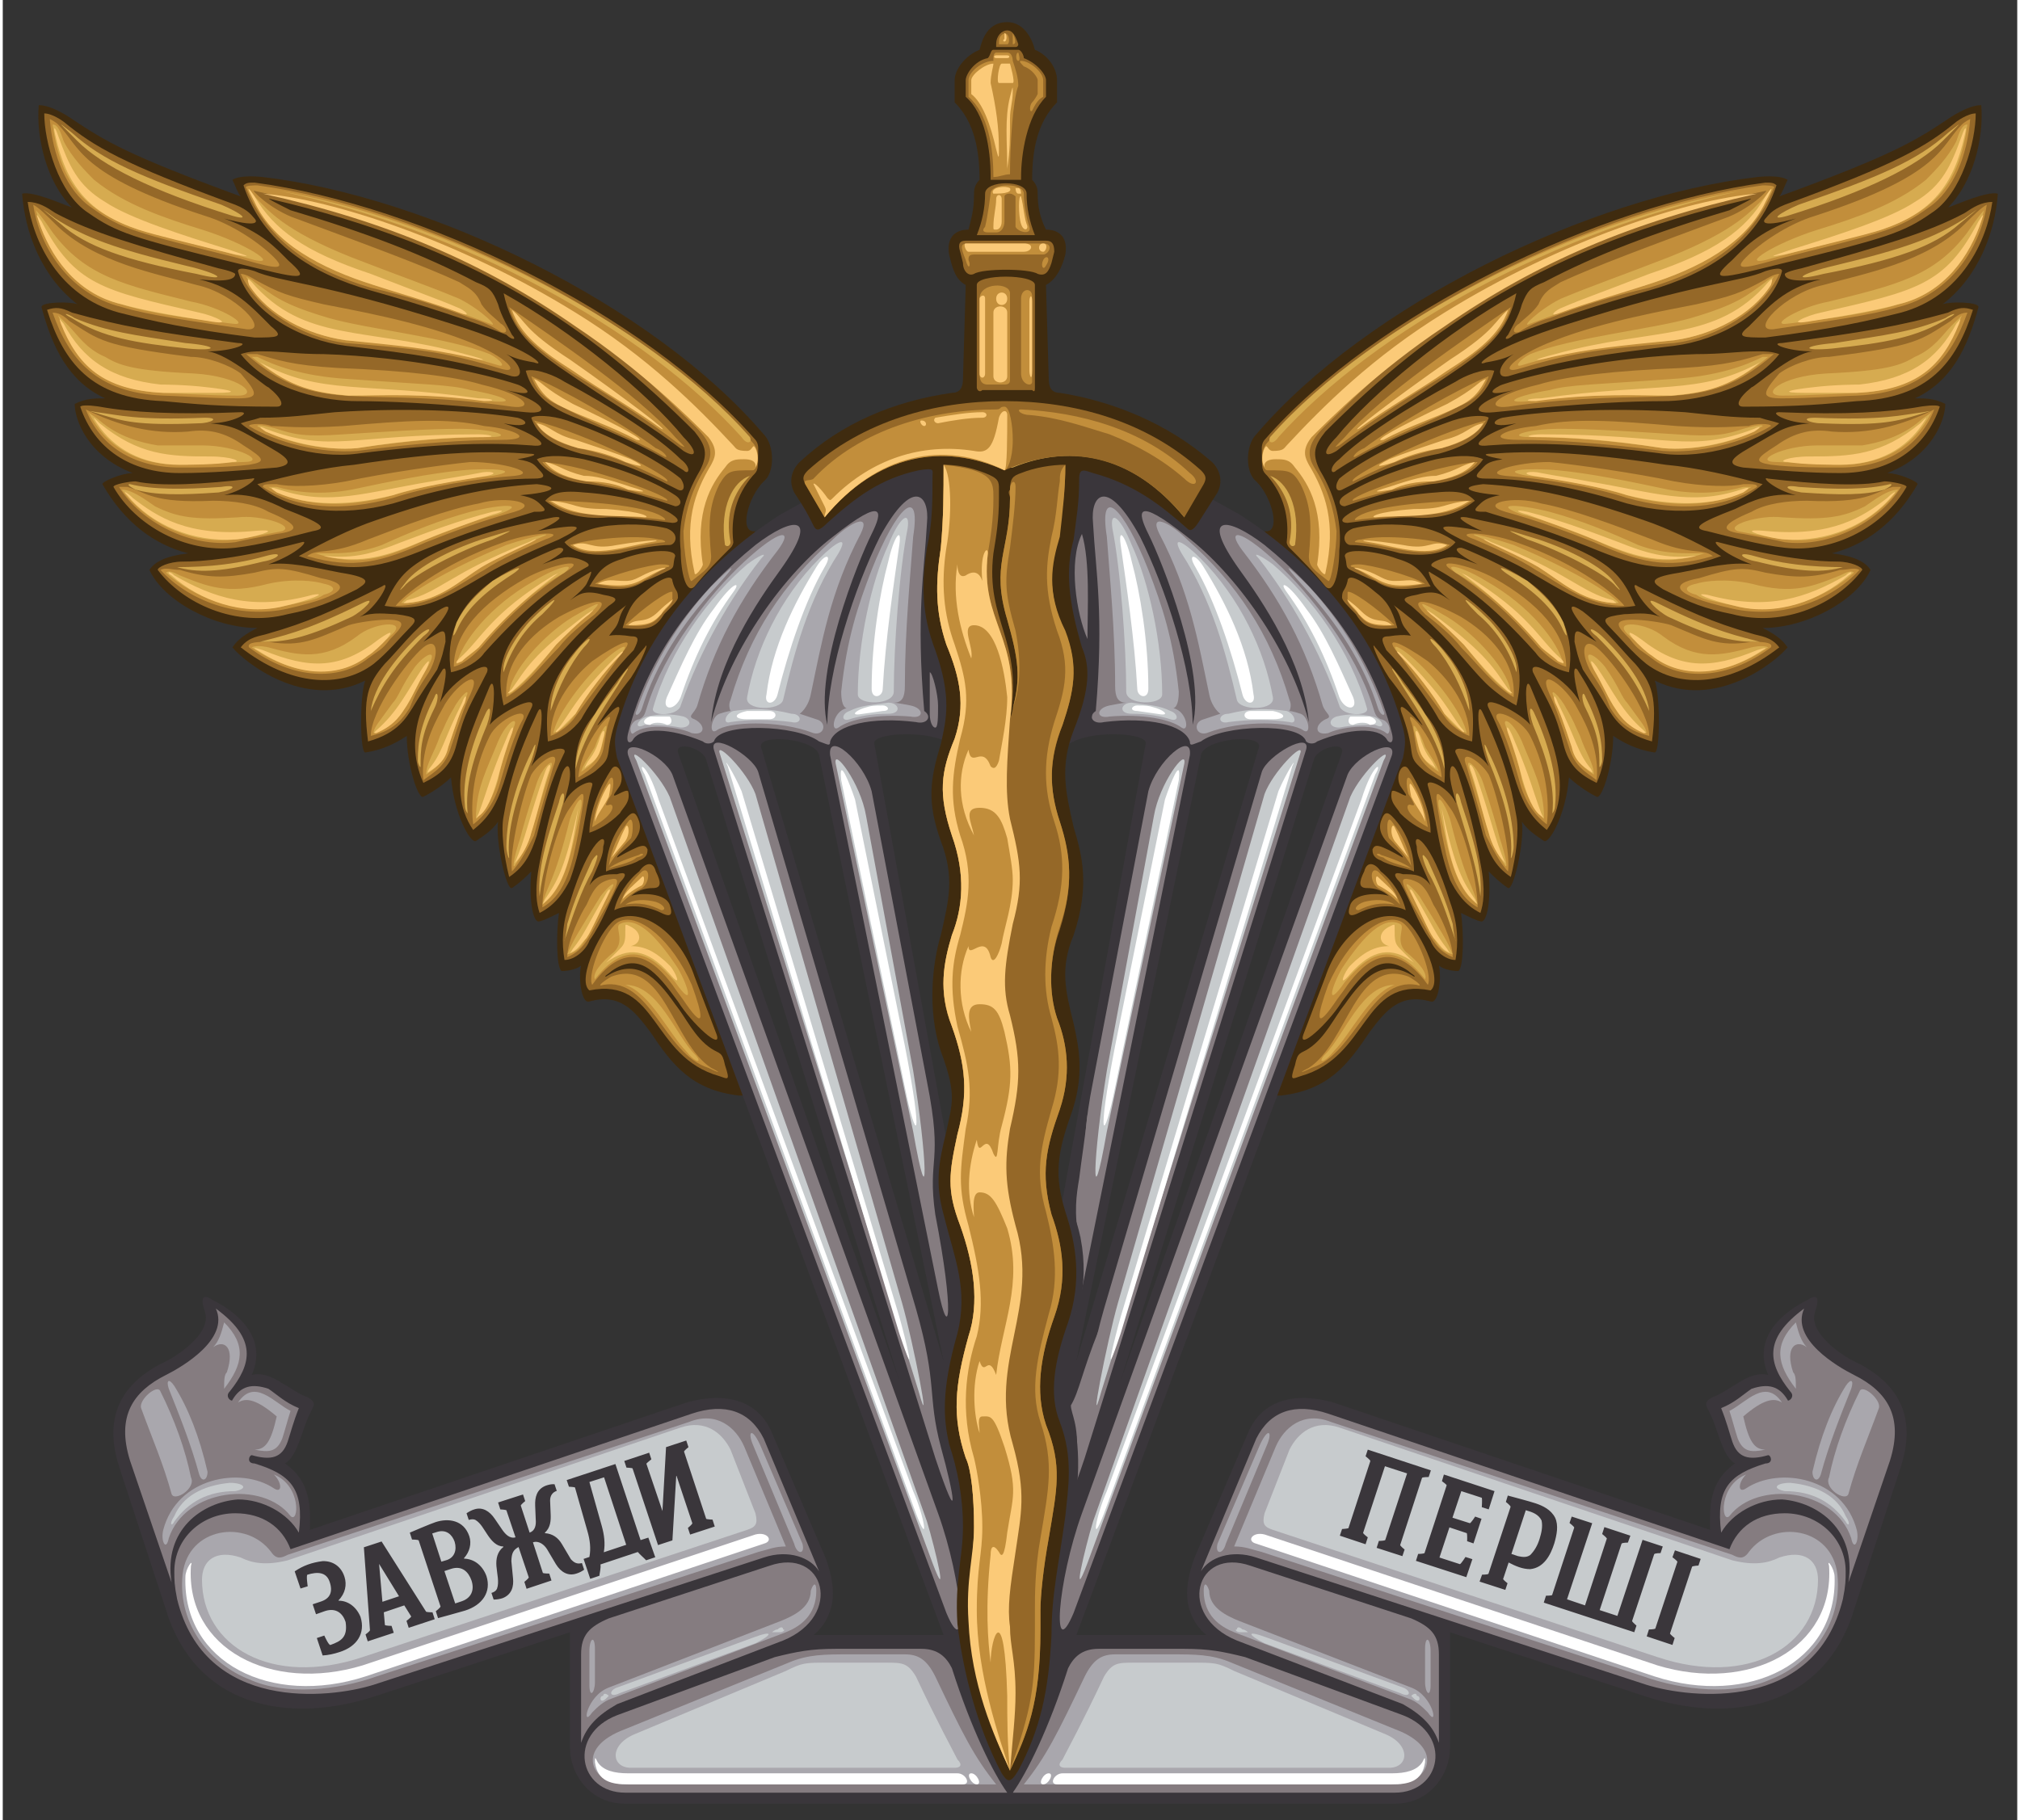 

<svg width="730" height="658" viewBox="0 0 728 658" xmlns="http://www.w3.org/2000/svg" xmlns:xlink="http://www.w3.org/1999/xlink">

<rect x="0" y="0" width="728" height="658" fill="#333333" stroke="none"/>

<use transform="matrix(-1,0,0,1,728,0)" xlink:href="#a"/>


<g id="a">

<path d="m7 70c4-1 15 4 18 5-9-9-13-25-12-37 5 0 12 5 12 5 12 8 20 13 61 28-1-1-2-4-3-6 3-2 11-1 11-1 60 7 141 46 181 93 4 4 4 14 0 17-6 6-9 19-3 18l-49 82 45 122h-2c-17-2-24-11-32-23-6-8-11-14-22-11-3 1-4-9-3-13-1 1-4 2-7 2-2-1-2-14-1-21-2 1-6 3-7 3-2 1-4-6-3-18-2 2-4 4-7 6-2 1-6-17-5-24-2 3-5 5-8 7-2 1-8-10-9-23-2 2-6 5-10 7-2 1-6-12-6-22-3 2-8 5-15 6-2 0-2-21 0-26-22 11-44-7-48-12 2-3 5-5 9-7-16 0-34-10-39-21 2-3 6-5 14-6-12-3-23-11-31-25 0-1 7-4 11-4-16-6-21-19-21-25 4-2 7-2 11-2-13-6-19-18-23-33 0-2 11-2 13-1-13-10-19-26-20-40" fill="#3f2b0f"/>

<path d="m126 581c-2-2-3-2-5-2 1-1 2-2 2-4 1-1 1-3 0-5 0-1-1-2-2-3 0-1-1-1-2-2h-4c-1 0-3 0-5 1-1 0-2 0-3 1-1 0-2 1-2 1l2 7 3-1s-1-4 0-4l1-1h4l3 3c1 4 0 6-4 7l-3 1 2 4 3-1c2-1 3-1 5 0 1 0 2 2 2 4 1 2 1 3 0 4 0 2-1 3-3 3l-2 1c-1 0-2-3-2-3h-3l2 7c1 0 1 0 2-1h4c4-2 6-3 7-6 2-2 2-4 1-7-1-2-2-3-3-4m43-5c-1 2-2 3-4 3l-2 1-4-12 2-1h5c1 1 2 2 3 5v4m-14-21 2-1h3c1 1 2 2 3 4v4c-1 1-2 2-3 2l-2 1zm16 10c-1-1-3-1-5-1 1-2 2-3 2-4 1-2 0-3 0-4-1-3-2-5-4-6s-5-1-8 1c-2 0-10 3-10 3l1 3h3l8 24-2 2 1 2s8-2 9-3c4-1 7-2 8-5 1-2 1-4 0-7 0-2-1-4-3-5m-34 14-2-13h1l7 11zm15 4-16-26-6 3 2 30-2 1 1 3 10-3-1-3h-3v-5l8-2 2 4-2 1 1 3 10-3-1-3h-3m73-24-8 2v-5c0-1-1-2-1-4l-5-16 6-2zm5-2-9-27-18 5 1 3h2l5 16c0 1 0 3 1 4v3c0 1 0 1-1 2l-2 1 3 7 3-1c0-1 1-3 0-4l14-5c0 1 2 3 3 3l3-1-2-7zm17-34-1-2-7 2-1 24-6-17c0-1 2-2 2-2l-1-3-9 3 1 3h2l9 28 5-2 2-23 6 17-2 2 1 2 9-3-1-2s-2 0-2-1l-8-24 1-2m-41 42s-1 0-1-1l-4-5c0-1-1-2-1-2l-2-2h-3v-1c1 0 2-1 2-2v-9c0-1 0-2 1-2 0-1 1-1 2-2l-1-2h-3c-2 1-3 2-4 3v13c-1 0-1 1-2 1l-3-9c0-1 1-2 1-2l-1-3-9 3 1 3h2l4 10h-3s-1-1-2-3l-3-4-3-3c-1-1-3-1-4 0h-1l-1 1h-1l1 3c1-1 2-1 2 0 1 0 1 0 2 1l3 4c1 2 2 3 3 3 0 1 1 1 2 1v1l-2 2v11c1 0 0 1 0 2 0 0-1 1-2 1l1 3h1c0-1 1-1 2-1 2-1 3-1 3-3 1-1 1-2 1-4l-1-6c0-2 0-3 1-4 0-1 0-1 1-1h1l3 11-1 1 1 3 9-3-1-3h-2l-4-11h1c0-1 1-1 2 0 1 0 1 1 2 2l3 6c1 1 2 2 4 3 1 1 2 1 4 0 1 0 1 0 2-1h1l-1-3c-1 1-2 1-3 0m160-82-1 169h-140c-13 0-20-11-20-20v-42l-70 23c-30 10-63 5-75-28-1-3-18-55-18-55-6-19 2-30 15-37 5-2 19-11 16-19-2-6 0-6 3-4 8 4 20 13 14 27 4-1 8 1 11 3 2 1 6 4 9 5 2 1 3 2 2 4-4 7-5 17-10 20 10 7 9 17 9 24l136-46c14-4 26-1 31 11l18 42s4 8 4 16c0 5-2 11-7 15h47l-118-317c-1-5-1-7 0-11 9-33 31-59 59-77l65-36v124c-.273-11-33-10-31-5l39 214zm-42 16-70-225c-2-4-11-6-10-2zm16-7-45-219c-1-6-22-8-21-3z" fill="#3a363b"/>

<path d="m205 326c7-23 14-26 12-20 0 3-1 5-5 14 3-4 6-4 10-4 3-1 4 0 1 3-4 7-6 14-11 21-1 3-5 7-9 7-1-6-1-13 2-21zm-3-46c1-3 3-5 3 0 0 4-3 12-2 10 3-6 11-9 10-6-3 10-3 20-8 34-2 4-5 9-11 12-1-3-2-8 0-18 2-11 4-19 8-32zm-9-22c3-7 2 10-2 19 4-6 13-8 12-5-5 10-7 18-10 30-2 6-4 11-10 15-2-8-3-17-2-22 2-12 5-22 12-37zm-17-10c2-4 2 7 0 14 3-4 18-12 15-6-4 8-6 14-10 27-3 9-6 13-11 17-11-16 0-37 6-52zm-24 35c-8-18 2-33 7-41 2-2 1 5-1 12 4-8 19-17 17-11-6 12-8 14-11 26-2 8-6 11-12 14m5-62c9-6 1 5-5 11 7-4 8-6 8 0-1 4-1 5-3 10-4 6-6 9-9 14-2 3-5 9-16 12-2-16 0-21 6-28 5-5 10-12 19-19zm-49-25c3-1-1 4-12 8 7-1 16 1 26 3 13 2 9 4 6 6-10 5-15 7-25 9-19 5-38-4-47-16 0-1 4-3 9-3 7 0 20-1 43-7zm29 16c4-3-2 8-8 11 5-2 10-1 13-1 8 1 8 2 5 5s-8 9-13 13c-12 9-30 8-48-6 3-4 7-4 10-5 14-4 23-8 41-17zm-51-63c4 0-3 4-11 4 9 1 10 2 22 9 7 4 8 6 2 7-12 1-24 2-35 2-18 0-31-9-36-24 1-1 7 0 7 0 11 2 27 3 51 2zm-1-25c5 0-2 3-11 3 8 1 21 13 22 13 5 4 6 7 3 7-21 0-30-1-41-2-26-1-36-14-42-33 3-1 5-1 9 1 18 5 30 7 60 11zm178 74c-4 4-9 9-13 14-3 3-5-5-5-13-1-9 1-19 7-29 3-6 2-9-2-14-38-38-80-67-153-84-3-1 3 2 7 4 27 8 48 16 67 26 5 2 6 3 8 8 1 4 4 9 5 11 2 2 0 2-2 0-13-5-31-11-49-16-21-6-39-17-46-38 1-1 2-1 4-1 60 8 141 47 181 93 0 0 1 1 1 3 0 8 0 8-2 10-6 7-8 15-7 24 0 0 0 1-1 2zm-56-47c-5-2-15-6-18-17 4-1 11 2 14 4 17 9 34 20 42 28 4 3 3 6 1 4-9-6-21-12-39-19zm37 26c-8-4-19-10-35-13-11-3-16-7-18-13 1-1 7-1 13 1 20 7 35 16 41 21 2 3 1 5-1 4zm-1 6c-6-2-17-6-31-8-12-1-17-6-19-9 2-1 7-2 17 0 16 4 27 9 33 13 3 2 2 4 0 4zm-1 6c-8-1-16-2-23-2-11 1-18-2-23-6 2-2 4-4 14-3 15 1 28 5 32 8 3 2 2 3 0 3zm-1 8c-4 0-11 1-18 3-7 1-16 1-20-4 1-1 7-5 16-6 10-1 17 0 21 1 5 2 3 6 1 6zm-9 13c-6 4-11 3-20 2 3-5 5-8 12-10 8-3 19-4 19-1-1 3 0 4-2 5s-6 3-9 4zm12 6c0 1-2 3-5 6-3 5-6 6-15 5 2-7 4-10 8-13 7-6 10-6 10-4 1 4 2 3 2 6zm2-58c5 5 5 8 0 5-10-8-24-16-40-27-15-10-22-16-25-30 25 14 52 36 65 52zm-64-17c13 4 17 9 7 8-1 0-35-4-61-4-10 0-31-3-42-17 3-1 5-1 8-1 7 0 12 1 22 1 31 1 58 7 70 11 3 1 8 5-4 2zm0-13c5 3 7 9 2 8-20-6-35-8-60-11-16-2-35-12-39-27 0-2 6 0 6 0 9 4 24 4 71 19 29 9 35 16 30 14-6-1-8-2-10-3zm33 150c-2 2-5 3-8 5-1-14 3-20 7-25 5-9 12-17 18-24 2-3-1 5-5 11-4 5-8 11-12 17-1 2 11-13 7-3-5 14-1 14-7 19zm-28-99c5 1 6 2 8 4s0 2-3 2c-6 2-18 5-38 13-17 7-28 10-47 3 9-5 19-10 28-13 23-8 40-12 58-13 9 1 6 3-6 4zm6 13c17-3 18-2 8 3-7 3-19 8-27 13-17 10-23 13-36 11 4-9 7-13 16-18 17-9 36-12 45-14 7-1-5 5-6 5zm2 12c8-3 9-3 13-2 6 2 3 3 3 3-9 5-20 12-37 31-2 3-7 6-12 7-2-12 2-24 15-33 7-5 23-12 24-12 3 0 2 2-6 6zm10 13c3-2 5-4 12-2 6 1 5 2 2 4-16 14-19 20-27 28-2 2-7 6-11 8-3-13 0-21 7-29 6-7 17-15 24-19 1-1 1 0-1 4-1 2-6 6-6 6zm14 13c-1 0 2-1 8 0 3 0 3 1 1 5-6 6-14 16-19 25-3 4-7 7-12 8-1-12 0-19 7-29 5-7 13-14 21-20 1-1-1 1-2 4-1 4-2 4-4 7zm-92-62c33-5 49-5 63-4 4 0 2 1-4 2 6 1 6 2 8 4s2 3-2 3c-17 0-35 4-51 9-19 5-38 3-49-7 11-3 24-6 35-7zm-41-15c3-1 4-1 7-2 10 0 17-1 27-2 30-2 54 0 66 2 4 1 5 4-5 2 12 4 18 9 10 8-13-1-32-1-63 3-15 2-34-4-42-11zm147 154c0 1 0 3-3 4-3 2-10 3-12 4 0-6 2-14 8-20 2-2 3-1 4 2 2 7-8 11-8 13 9-5 10-5 11-3zm-12-20c-1 2 4-2 5-1 1 4-2 6-3 8-4 4-8 6-11 7 0-8 4-17 8-23 2-3 5 2 3 6zm17 43c-6-3-13-3-17-1 1-5 5-11 9-14 2-3 5-4 6 0 2 4 2 6-1 6s-6 1-8 3c1-1 12-2 14 3 1 3 1 5-3 3zm-160-233s5 1 6 2c0 2-3 3-13 2 13 3 19 10 26 17 5 4 2 4-6 4-24-3-37-6-49-9-22-6-31-26-33-40 4 0 7 2 10 4 13 7 30 12 59 20zm12 76c3-1-2 4-10 6 9-1 16 2 22 5 13 5 16 7 10 8-8 2-19 5-28 6-18 2-36-8-44-22 0-1 6-2 8-2 9 2 25 1 42-1zm132 159c10-4 23 6 28 21l8 21c2 6-9-4-14-12-8-11-14-18-24-11-1 1-3 2-2 2 11-7 18 0 25 10 4 5 7 12 13 16 3 2 4 1 5 6 2 6 1 5-2 4-25-7-22-36-47-31-5-4 5-24 10-26zm-131-253s4 4-11 0c14 5 19 11 23 15 9 8 5 7-19 1-37-9-43-11-53-18-11-7-16-26-16-36 3 0 7 3 7 3 11 9 21 15 62 30 5 2 6 4 7 5z" fill="#956828"/>

<path d="m220 353c19-7 22 24 36 33 4 2 3 2-1 0-16-5-21-33-38-30-3 1 1-2 3-3zm-1-27c-7 12-8 17-15 20 0-6 5-16 7-19 3-7 5-8 8-9 4-1 4 0 0 8zm-24 2c0-11 6-31 10-36 7-10 5-4 3 9-2 10-4 22-13 27zm-11-13c-1-8 4-28 7-35 3-5 11-10 8-3-2 7-5 17-7 25-2 4-5 10-8 13m-4-33c-2 8-6 13-10 16-1-8 0-20 6-32 3-6 14-11 12-6-3 5-6 15-8 22zm-11-31c-2 4-4 10-7 19-2 7-6 9-10 12-1-10 3-19 7-26 4-8 15-16 10-5zm44 105c-2-4 5-21 10-23 7-3 19 7 26 23 4 11 5 17-2 7-2-3-3-4-5-7-6-8-16-18-29 0zm-59-113c-4 6-5 8-7 13-2 3-5 8-14 10 0-9 13-27 19-32 5-4 6 2 2 9m-39-34c11 2 10 6-12 11-18 4-36-3-46-14 2-1 4 0 7 0 10 3 16 3 27 1 8-2 11-2 24 2zm24 15c8 0 5 3 1 7-3 4-4 4-8 7-10 8-27 8-43-4-1-2 4-2 7-2 12 2 17-1 29-6 3-1 10-2 14-2zm-43-39c12 5 11 7 3 8-5 1-11 2-15 3-16 2-34-7-42-20h3c7 2 9 6 31 5 7 0 15 1 20 4zm-9-24c8 5 8 6 2 7-8 1-18 1-25 1-17 0-29-8-34-21 12 6 24 9 37 8 7-1 13 0 20 5zm-29-18c-24-1-34-13-40-30 2 0 4 1 6 3 11 7 12 9 44 13 6 0 14 3 18 6 6 7 7 9-1 9-10 0-24-1-27-1zm30-24c-20-3-35-5-45-8-20-5-30-23-32-37 2 1 5 4 8 7 14 14 37 18 51 22 14 3 27 17 18 16zm137 208c3-2 7-2 11-1 3 1 4 3 2 3-4-2-8-3-13-2zm4-17c-2 2-8 3-10 4 2-2 8-4 11-5 1-1 3 0-1 1zm-44-125c-11 3-22 7-32 11-16 7-26 10-43 5 4-3 8 0 22-6 13-5 29-11 40-13 10-3 23 0 13 3m-11 21c-9 5-18 13-32 13 2-3 16-15 39-23 11-4 24-4 15-1-7 3-16 7-22 11zm-1 28c-2 2-6 6-10 7 0-12 10-23 26-32 9-5 24-8 14-2-9 6-19 14-30 27zm28 0c-6 6-12 14-19 18-1-13 9-23 19-29 11-6 20-8 13-1-4 3-10 8-13 12zm6 25c-2 3-6 6-9 7 0-12 9-22 15-27 10-7 17-10 10-2-4 6-11 15-16 22zm-22-87c-14 1-32 4-44 8-18 5-35 4-47-4 0-1 1-1 5-1 4 1 14 1 25-1 14-3 35-6 45-7 12 0 25 4 16 5m23 109c1-13 14-27 11-20-1 3-1 5-2 10-1 4-4 7-9 10zm-119-127c0-1 6-1 8 0 4 0 10 1 26 0 23-2 38-3 51 0 11 1 19 5 6 5-12 0-29 1-52 4-13 1-29-3-39-9m90-21c-20-6-30-7-55-9-16-2-32-12-38-25 2 0 5 2 5 2 9 5 12 6 25 9 10 2 33 6 51 13 16 6 21 13 12 10m5 14c-55-8-70 4-96-19h4c7 2 12 4 29 5 25 1 42 3 52 6 17 4 19 9 11 8m18 0c-5-2-9-5-11-11 10 4 33 17 45 26 3 1 5 4 3 3-12-7-26-12-37-18zm6 15c-8-2-13-5-16-10 20 5 51 21 48 22-8-4-18-9-32-12zm3 12c-8-1-14-4-16-7 16 1 48 13 45 14-7-2-17-5-29-7zm-14 7c9 0 31 1 40 5 2 1 3 2 2 2-6-1-14-1-20-2-8 0-15 0-22-5m8 16c6-2 24-4 32-2 2 0 3 1 2 1-12 1-26 7-34 1zm9 14c5-3 20-7 24-7s3 1 2 1c-11 6-11 9-26 6zm28 6c0 1-3 4-4 5-2 3-5 5-13 4 6-6 16-13 17-12zm-36-82c-13-9-20-14-23-24 16 11 47 32 60 47 4 4 4 4 2 3-13-10-26-18-39-26zm43 75c-1 1-3-11-3-18 1-8 3-15 8-23s-2-13-8-19c-37-37-79-65-155-81-2-1 6 7 15 10 27 10 46 17 59 23 3 2 6 3 8 8 2 3 5 5 7 7 2 1 3 4 0 3-3-2-7-4-11-5-10-4-23-8-36-11-20-6-37-16-45-36-1-1 3-1 4-1 59 8 140 47 179 93 3 3 2 10 0 10-8 0-9 0-12 5-4 8-4 15-3 26 0 4-2 5-7 9zm-29 77c-3 5-2 4-1 4 2-1 3 3-6 8 1-6 2-10 6-17 2-3 2 2 1 5zm11 28c3-2 3 4 0 6-4 2-6 4-8 6 2-6 5-9 8-12zm-5-18c2-3 2 4 1 6-4 4-7 8-8 10 1-6 3-11 7-16zm-128-204c6 6-3 3-14 0-36-9-41-10-52-18-9-6-14-19-15-32 0 0 2 1 3 2 8 8 7 18 53 33 10 3 20 10 25 15z" fill="#c28e3b"/>

<path d="m250 381c3 3 1 4-3-1-6-6-13-21-22-24 12 0 18 18 25 25zm-36-27c-1-2 2-6 7-10 4-4 0-9 2-10 6-3 13 4 21 16 4 7 6 15-1 5-6-7-16-18-29-1zm-3-15c-2 3-3 5-7 6 2-5 4-8 12-21 3-4 7-7 3-1-4 8-6 13-8 16zm2-24c-4 7-7 16-10 25 0 1 1-5 1-6 3-10 5-14 9-23 2-3 3-3 0 4zm-18 12c2-8 4-7 10-31 2-6 5-10 4-4-3 13-5 28.44-14 35zm6-37c1-5 3-4 1 2-4 13-7 23-8 32-1-11 4.093-25.14 7-34m-3-12c-2 6-5 16-7 23-1 4-4 9-6 12-1 1 0-4 2-10 1-4 3-11 6-20 2-6 7-10 5-5zm-7-3c-5 12-9 25-8 35 0 1-1-2-1-4 0-11 4-24 9-34 2-5 2-3 0 3zm-12 7c-2 7-5 11-8 14 0-11 4-18 8-28 3-7 7-9 6-6-2 6-5 14-6 20zm-4-20c-5 12-8 22-7 32 0 0-1-1-1-3-1-9 2-21 7-32 2-5 3-3 1 3zm-8-9s-3 8-6 17c-2 6-5 8-8 10 0-4 3-8 5-14 2-4 2-5 5-10 2-4 7-9 4-3zm-11 3c-5 10-5 15-5 21 0 1-1-1-1-2 0-7 1-13 6-23 1-3 2 0 0 4zm-22 9c0-2 2-4 7-11 2-2 3-6 8-13 4-5 9-7 4 1-4 7-4 8-7 13-2 3-5 8-12 10zm43-70c-12 4-29 13-32 17-1 1-3 3 1-2s15-11 27-15c10-3 15-5 4 0zm18 27c-6 5-11 12-14 21-1-5 6-15 10-19 8-8 12-10 4-2zm11 15c6-8 8-7 4-3-5 6-9 14-12 23 0-7 4-15 8-20m18 8c-4 7-14 20-17 33 0-12 9-23 15-31 3-5 6-8 2-2zm-42-36c-9 6-15 12-18 19-2 4-1 0 0-3 3-6 7-10 13-15 10-6 13-6 5-1zm-30 21c-11 11-15 18-19 27 1-9 9-19 16-26 5-5 7-4 3-1zm-26-7c-15 7-23 9-31 9h-2c7-2 15-3 37-14 6-3 0 3-4 5zm-32-20c-16 4-24 4-31 2h-2c7 0 20 0 34-4 7-2 5 1-1 2zm22 12c-3 2-5 2-14 4-16 4-33-3-43-12 1-1 3 0 5 1 10 4 17 7 32 3 9-2 17-1 20 0 5 1 4 3 0 4m-26 19c2-1 6 0 6 0 11 3 20 5 32-4 6-5 18-6 13-1-3 3-7 6-9 8-10 8-26 8-42-3m-19-81c-23 1-28-1-35-3-3-1-7-2-2-1 8 1 14 3 39 2 6 0 2 2-2 2zm7 25c-14 1-23 1-30-1 0 0-4-2-2-2 8 2 19 2 33 1 6-1 5 1-1 2zm23 14c-5 1-16 3-17 3-16 2-32-6-41-18 4 0 9 4 12 6 8 4 14 5 30 4 8-1 21 3 16 5zm-14-25c-2 0-19 1-23 1-16 0-27-7-33-19 1 1 3 2 4 3 7 6 15 8 21 9h16c13 0 24 6 15 6zm-20-41c-19-2-31-4-42-11-4-2-2-2 1 0 12 5 21 6 40 9 12 1 12 3 1 2zm-47-12 4 4c3 3 6 8 13 11 5 3 10 5 32 6 17 1 24 8 16 8-10 0-27-1-27-1-23-1-32-12-38-28zm23-4c-18-4-28-21-31-34 2 2 6 8 6 8 12 16 26 19 50 25 11 2 22 9 15 8-17-2-31-4-40-7zm27-11c-26-5-40-10-49-18-10-8-6-5-2-2 11 7 22 11 47 17 13 3 16 6 4 3zm-21-16c-20-7-28-17-31-38 2 0 3 3 4 6 3 6 8 11 11 14 11 9 26 14 39 18 16 5 28 13 19 11-18-5-35-9-42-11zm34-5c-29-9-47-18-56-27s-6-6-2-3c11 10 25 16 54 26 7 3 11 6 4 4zm90 127c-8 5-16 13-29 13 1-2 14-11 38-21 9-3 18-5 13-3-7 3-15 7-22 11zm30 2c-9 5-19 13-31 27-2 2-5 4-8 6 2-8 12-21 28-30 8-5 16-7 11-3m10 14c-4 3-10 9-13 12-5 6-10 13-17 18 0-8 13-22 23-28 7-4 12-7 7-2m-6 37c-2 3-5 6-8 7 1-6 9-17 16-24s13-10 8-4c-5 5-12 14-16 21zm-108-82c7 2 16 3 27 1 14-3 29-6 40-7s22 0 11 2c-12 1-26 4-36 7-17 5-34 4-45-3zm110 103c1-3 2-4 5-9 2-6 5-10 4-6-2 6-1 10-9 15zm-56-84c-15 7-25 10-40 5h4c5 0 12 0 20-3 11-5 21-9 32-12 12-3 21-3 10 1-9 2-18 6-26 9zm23-37c-12 0-28 1-48 4-12 1-27-2-36-8 0-1 7 1 7 1 6 2 10 3 24 2 16-1 31-2 42-2 13 0 20 3 11 3m0-13c-23-3-38-2-51-2-13-1-23-4-35-14h2c6 3 16 7 33 8 27 2 37 2 44 4 12 2 18 5 7 4m-52-22c-15-2-30-11-36-23 2 1 3 2 3 2 7 5 10 8 27 13 14 4 43 7 58 13 4 2 6 5 3 4-20-6-30-7-55-9m146 35c1 2-1 3-3 0-35-39-101-75-167-89 57 10 132 46 170 89zm0 14c-6 6-9 14-7 24 0 1-1 2-2 1-2-14 3-23 9-25m-144-79c18 7 27 10 39 15 8 4 15 11 11 9-16-6-30-11-42-14-19-6-36-15-43-30-4-7-2-5 0-2 5 5 10 12 35 22z" fill="#d6ab50"/>

<path d="m107 554c2-16-3-21-16-25-3 0-2-3-1-3 7 2 11 1 13-5 1-3 2-7 4-12-5-2-8-5-11-7-6-2-10-1-13 4 0 1-3-1-1-3 8-10 10-19-5-30 5 11-12 21-18 24-12 6-18 15-13 31l15 44c-3-19 11-29 24-30 9 0 18 5 22 12m-3 6c-3-8-10-13-20-13-12 0-22 9-22 21 0 3 0 5 1 10 10 41 55 36 71 31l141-46c9-3 17 0 20 5l-20-48c-5-10-14-13-26-9zm105 70c2-6 6-10 13-14l60-23c22-9 15-34-5-27l-58 19c-7 3-10 6-10 13zm154 18c-5-7-13-23-20-45-2-4-5-7-11-7h-31c-9 0-14 1-22 3l-57 21c-18 7-14 28 3 28zm-28-405c1 0 3 8 3 12s0 8-1 8-2-2-2-5zm2 284-80-256c-2-7 14 2 16 8l57 194c8 28 4 31 9 50 5 18 7 31-2 4m1-61-39-193c-1-9 12 2 15 13l20 105c6 30 0 27 3 48 7 36 5 47 1 27m-8-205c-16-2-29 1-31 7 0 2-1 1-4 0-8-6-36-7-38 0-1 1-3 1-4 0-12-5-22-5-25-1-1 2-3 2-2-2 7-28 25-51 46-68 13-10 24-12 9 9-8 11-23 33-25 55 7-27 27-54 44-67 19-15 18-9 14-1-5 10-21 50-16 69 0-20 10-50 19-68 12-22 18-15 17-5-1 18-4 33-1 68 3 2 1 5-3 4zm-104 12c-2-7 13 0 16 7l96 267c9 25 11 55 3 36z" fill="#857c80"/>

<path d="m50 509c4 11 8 20 11 31 1 3 9-2 7-6-2-10-6-21-11-31-1-3-8 3-7 6m10-7c4 10 8 20 11 31 1 3 3 2 3-1-3-13-7-23-12-31-2-3-3-2-2 1m44 8c-6-3-13-12-19-3 3-2 7-1 14 5-2 9-4 12-8 12 5 1 8 1 10-4 1-3 2-7 3-10m-24-8c7-9 8-16 0-24-1 4-2 7-4 9 4-3 8 0 5 9-1 1-1 3-1 6m18 31c3 3 3 7 0 5-12-8-35-4-40 15-1 4 1 8 2 3 6-18 34-21 44-8 3 3 4-11-6-15m116 75v-12c0-5-2-4-2 1v12c0 5 2 3 2-1m-149-39c-2 19 11 33 24 38 13 6 32 4 46-1l138-45c4-1 6-2 10-2l-15-36c-3-7-10-13-20-9l-145 48c-2 1-4 2-6-1-9-12-30-9-32 8m206-47 15 36c1 4 4 4 3 0l-15-35c-3-7-5-6-3-1m21 53c0 6-6 9-11 11l-62 24c-8 3-10 15-6 9 2-2 4-4 7-5l63-24c5-2 11-6 11-15 0-3-1-3-2 0m45 31c10 21 14 29 22 39h-134c-12 0-19-13 0-20l59-24c7-3 13-3 22-3h20c5 0 8 2 11 8m-32-350s-2 0-2-6c2-19 6-31 11-44 9-23 18-31 15-12-1 14-3 34-3 54 0 4-1 6-4 6 1 0 6 1 6 1 5 1 5 5 0 4-12-1-22 1-26 4-3 2-2-6 3-7zm-42 1s-1-2 0-4c7-24 19-42 37-58 6-6 14-10 10-2-11 21-14 39-18 58-1 5-4 7-4 7l6 2c4 1 3 6-1 5-13-5-31-4-35-1-3 2-2-5 1-6s4-1 4-1zm-33 3c2-1 2-2 3-5 6-19 22-40 35-52s18-12 12-4c-14 18-23 35-29 56-1 3-4 4-1 5 4 2 4 6-1 5-4-2-16-4-21 0-1 1-2-2 0-4 1-1 2-1 2-1zm27-47c-11 12-21 27-26 43-1 3-3 3-2 1 6-17 15-32 27-45 8-8 11-10 1 1" fill="#a9a7ad"/>

<path d="m241 352c-8-9-15-10-23-4l5-5c2-2 2-3 2-8 0-1 0-1 2 0 4 2 4 6 0 7 5 0 9 2 14 7 2 2 5 9 0 3zm-107-249c-19-6-36-15-43-30l-1-2c-2-4-1-3 1 0 7 12 18 20 42 28 18 7 24 9 31 12 3 1 6 4 1 2-11-4-22-7-31-10zm-97-30c9 6 28 12 44 17 9 3 9 3 3 2-16-4-29-7-35-9-18-6-26-16-30-34-1-4 0-3 1 0 4 11 7 18 17 24zm34 40c5 1 14 5 3 3-13-2-24-4-31-6-17-4-26-18-30-30-1-3-1-3 1 0 12 23 22 25 57 33zm-13 29c-22-1-31-10-37-25-1-3 0-1 1 0 7 13 17 20 35 22 0 0 9 0 17 1 9 1 12 2 3 2zm6 26c-14 0-24-6-30-15-2-3-1-2 1 0 14.13 11.5 24.84 12 40 12 8 0 12 2 8 2-6 1-16 1-19 1zm20 27c-15 1-30-5-39-16-2-2 0-1 2 1 9 7 20 14 43 12 14.33-1.359-1.468 2.849-6 3zm18 24c-15 4-31-2-41-11-2-1-1-2 1 0 14 8 28 13 50 7 6-1-1 2-10 4zm30 18c-10 8-25 8-40-2-2-1-1-1 2 0 17 7 28 7 42-4 10-7-.872 4.352-4 6zm21 5c-4 7-4 8-7 13-2 3-4 7-11 10-1 0-1 0 0-1 8-7 11-14 17-23 3-4 2-1 1 1zm8 28c-1 5-4 7-7 9 0 0-1 1 0-1 5-6 5-10 12-24 1-3 2-3 1 0-2 4-3 7-6 16zm18 11c-2 7-4 12-7 14-1 1-1 1 0-1 3-8 4-13 10-27 2-5 3-5 2-2-2 5-4 12-5 16zm12 20c-1 4-3 8-6 11-1 1-1 1 0 0 4-9 5-16 11-33 1-3 3-4 1 1-2 6-4 15-6 21zm5 24c4-6 7-10 12-33-1.925 12.35-3.666 26.83-12 34-1 1-1 1 0-1m22-2c1-2 2-2 1 0-4 8-6 13-8 16-2 2-3 4-5 5s-1 1 0-1c4-5 5-8 12-20zm-17-116c-8 6-18 14-29 27-1 1-4 3-6 5-2 1-3 1-1-1 8-7 11-16 34-30 4-2 5-2 2-1m-28-2c-8 5-15 12-27 13-2 0-1 0 0-1 12-3 16-10 44-21 4-2 3-1 1 0-6 3-13 6-18 9zm46 83c-2 4-4 6-5 9 0-3 2-8 3-10 3-6 3-4 2 1zm6 16-5 6c2-4 3-7 5-11 1-2 2 2 0 5zm6 16c-4 2-6 4-7 5 1-3 4-5 7-8 1-1 1 2 0 3zm-20-43c-1 1-1 1 0-1s3-3 5-10c1-3 2-2 1 1-1 4-1 7-6 10zm-83-115c-11 1-24-2-33-6-3-2-2-2 0-1 24 9 30 2 77 2 4 0 7 1 2 1-12 0-27 1-46 4zm13 17c-16 4-31 4-42-1-3-2-2-2 1-1 18 6 31 1 55-3 5-1 12-2 17-3 4-1 8 0 3 1-12 2-25 4-34 7zm12 16c-14 6-23 9-37 6h1c10 1 17-1 27-5 8-3 21-8 33-11 5-1 4 0 0 1-8 3-17 6-24 9zm47 38c-5 6-10 12-16 17-2 1-2 1 0-1 5-7 7-12 27-27 3-2 3-2 1 0-4 3-9 8-12 11zm23 4c-5 5-12 14-16 21l-6 6c-1 1-2 1 0-1 4-5 6-11 21-26 2-2 3-2 1 0zm-99-114c-14-2-28-9-35-20-1-3 0-2 1-1 19 22 41 16 77 26 8 2 9 3 1 1-14-3-24-4-44-6zm1 20c-12-1-21-3-32-12 22 12 37 7 79 13 5 0 7 1 2 1-22-3-37-2-49-2zm117 74c-1 2-3 3-4 5-3 3-4 4-12 4 3-3 6 0 11-5 3-3 6-5 5-4m-13-58c-9-5-19-8-27-12-4-2-7-4-10-10 3 1 3 3 14 9 17 8 28 14 23 13m-4 8c-4-2-10-4-17-5-7-2-13-5-15-9 5 1 6 4 14 6 9 3 15 5 20 7 6 3 4 3-2 1m1 10c-4-2-9-3-15-3-6-1-12-3-15-7 5 1 6 3 14 5 4 0 8 1 17 4 7 2 5 2-1 1m6 10c-9-1-24 1-34-6 10 1 8 3 20 3 14 1 16 3 14 3m2 9c-7 1-21 6-28 1 6-2 6 2 16 0 12-2 18-2 12-1m4 10c-9 4-9 7-23 5 4-2 5-1 10-1 4 0 5-2 11-4 3-1 5-1 2 0m0-51c-11-8-22-14-32-21-11-7-19-13-22-22 5 4 4 7 21 18 20 14 37 27 33 25m34 14s1-3-4-3c-3 0-5 0-7 3-5 6-11 16-8 35 0 1-3 5-3 3-4-18 0-29 6-39 1-2 3-5-1-10-7-7-24-24-48-40-33-23-68-38-113-48 25 2 71 17 113 43 26 16 44 34 57 48 1 1 1 2 5 2 2 0 2-3 3-1s1.203 5.018 0 7z" fill="#fbca78"/>

<path d="m82 536c-10 1-17 5-20 12-2 3-1 4 0 2 5-7 12-11 22-11 5-1 3-3-2-3m4 27c4 2 9 3 17 1l142-48c9-3 15 2 18 8l9 23c1 4 0 5-3 6l-139 46c-33 11-58-4-58-28 0-7 5-11 14-8m195 27c1 0 2-1 1-1 0-1-1-1-2 0-1 0-2 1-2 1h3m-10 2-49 18c-3 1-3 4 1 2l49-18c6-3 7-5-1-2m-52 21c-1-1-2-1-2 0-1 0-1 1-1 1 0 1 1 1 2 0l1-1m125 26h-117c-7 0-8-8 1-12l55-23c6-3 7-3 15-3h21c6 0 8 0 11 5 8 17 13 26 15 30 2 2 1 3-1 3m-24-442c4-10 8-13 7-6-3 15-5 43-5 59 0 5-13 5-13 1 0-19 5-41 11-54zm-25 5c6-6 11-9 7-2-11 17-16 36-20 53-1 4-14 4-13-1 3-17 12-36 26-50zm-26 2c4-3 8-5 5-2-11 14-22 33-29 53-1 4-11 4-10 1 6-21 20-40 34-52zm-10 68c-1-4 10 7 13 15l53 184c4 14 11 50 6 32zm42 4c-1-6 9 7 11 19l17 92c5 31 6 56 0 22zm-72-1c-4-7 8 4 12 13l93 262c3 10 8 31 2 15zm91-21c4 0 5 4 0 4-6 0-11 1-14 2s-3-2 0-3c4-2 7-2 14-3zm-35 4c4 0 4 4 0 3-8-1-15-1-22 0-3 1-2-3 1-4 7-1 13-1 21 1zm-39 1c3 1 3 4-1 4-5-1-10-1-13-1-4 2-3-2 1-3s9-1 13 0z" fill="#c7cbcd"/>

<path d="m271 555-141 47c-33 10-64-6-62-36 1-3-2 1-2 4-1 31 31 47 65 36l144-48c4-1 1-5-4-3m-45 86c-5 0-9-1-11-4-1-2-1-2-1 0 1 7 6 8 12 8h121c3 0 1-4-2-4zm124 0c-2 0 0 4 2 4s0-4-2-4zm-30-438c2-9 5-13 4-6-2 14-5 34-6 52 0 3-4 4-4 0 0-17 3-35 6-46zm-2 52c2 0 3 2 0 2l-7 1c-5 1-3-1 0-2s4-1 7-1zm-24-50c3-5 6-5 3 0-7 12-13 30-17 46-1 4-5 4-4 0 2-17 10-33 18-46zm-17 52c3 0 3 3 0 3h-8c-5 0-5-2 0-3zm-20-37c7-10 10-10 7-6-8 11-14 23-19 38-2 5-7 5-5 0 5-11 10-23 17-32zm-25 60c-3-5 1-4 5 9l92 250c4 9 6 21 1 8zm30-3c-2-4 2 2 5 9l57 190c2 7 7 27 0 6zm41 5c-1-9 3 1 5 7l18 89c7 36 4 35 0 15zm-62-23c1 1 1 3-1 3-2-1-5-1-6 0-3 0-3-2 0-3z" fill="#fff"/>
</g>


<g transform="matrix(.1 0 0 .1 323.6 504.4)">

<path d="m-2022 742-1-1c25-25 31-57 22-85-12-38-42-58-79-57-39 5-70 16-101 37l21 62 26-8s-6-40-1-42c36-11 68-10 80 25 13 37 2 61-31 72l-30 10 12 36 34-12c39-12 63 9 73 40 8 54-15 69-55 83-6 2-22-34-22-34l-27 9 21 63c20-1 42-6 60-12 65-20 95-69 77-127-14-35-44-59-79-59zm445 2-24 8-39-117 24-8c40-13 63 11 74 42 12 37-3 64-35 75zm-107-245 19-6c32-9 53 10 62 36 9 30-1 57-28 66l-20 6zm115 91v-2c20-22 28-52 19-79-20-59-76-66-122-51-16 5-93 38-93 38l8 25s21 0 24 3l79 239c-1 5-17 17-17 17l8 25s81-22 97-27c64-20 96-68 78-125-14-38-44-62-81-63zm-295 156-12-137 72 117zm-3-218-64 21 22 300c-2 5-16 15-16 15l8 25 94-31-8-25s-20 0-24-3l-4-46 74-25 25 40c-1 4-17 16-17 16l8 25 94-31-8-25s-18 0-23-2zm884 12-81 27c6-32 1-65-7-94l-45-160 53-17zm52-17-91-275-176 58 8 24s22 1 22 3l45 158c9 31 13 62 7 93l-21 7 24 72 33-11c1-10 6-28 4-41l135-45c6 8 23 22 30 30l33-11-25-71zm165-360-73 24-13 231-58-171c0-2 18-16 18-16l-8-24-90 30 8 24s22 1 22 3l92 277 52-17 14-236 58 174c0 4-16 17-16 17l8 24 89-29-8-25s-22-1-23-3l-80-243c1-4 16-16 16-16zm-417 429-32-54c-14-24-34-38-61-40l-1-2c21-18 22-45 21-67l-2-49c0-18 9-30 24-35l-8-24c-11-1-22 2-31 5-34 13-40 43-39 72l2 49c2 22-2 42-22 49l-32-98c2-5 16-16 16-16l-8-24-90 29 8 25s18 1 22 3l33 98c-21 6-37-12-47-26l-28-41c-18-27-44-44-74-34-10 3-19 8-28 14l8 24c10-3 18-3 24 0 20 12 30 34 44 54 14 21 32 42 57 42v2c-22 17-27 43-25 69 2 27 11 58 2 82-3 7-10 12-20 15l8 24c11 0 23-2 32-5 34-13 41-43 38-72l-6-62c1-28 6-40 26-51l37 110c-2 5-16 16-16 16l8 25 90-30-8-25s-18 0-23-2l-36-111c22-7 41 9 51 25l32 54c18 29 44 44 74 34 10-3 20-8 28-14l-8-24c-18 5-29-2-40-14zm3946-46-73-24-91 275-64-21 79-240c2-4 23-4 23-4l9-25-94-31-8 25s14 11 17 16l-79 242-65-22 91-275-74-24-8 23s18 14 17 17l-80 244c-5 2-22 2-22 2l-8 25 327 107 8-24s-13-11-16-16l80-242c2-4 23-4 23-4zm137 45-93-31-9 25s15 11 18 16l-80 242c-5 3-23 3-23 3l-8 25 93 31 8-25s-15-12-17-16l80-242c4-3 23-4 23-4zm-975-320-228-75-8 24s18 14 17 17v1l-79 242c-6 2-23 3-23 3l-8 24 93 31 8-25s-15-11-17-16l79-241 80 26-79 241c-5 3-23 3-23 3l-8 25 93 30 8-24s-14-11-16-16l79-243c2-3 24-3 24-3zm359 306c-14 10-29 7-44 4l-24-8 52-158c25 7 46 15 57 37 5 23-1 46-7 66-7 23-18 43-34 59zm90-135c-15-29-44-43-71-52-17-6-100-28-100-28l-7 23s18 14 17 18l-80 242c-3 3-23 3-23 3l-9 25 93 30 8-24s-13-10-16-15l20-60c25 13 50 24 78 24 50-5 74-52 87-93 9-31 16-65 3-93zm-402-156-7 24s18 13 17 15c0 1-80 245-80 245-5 3-23 3-23 3l-8 25 182 59 22-65-25-8s-15 24-20 26l-74-24 36-109 63 21c2 7 1 29 1 29l23 8 29-89-23-8s-14 22-19 24l-63-20 32-96 74 24c2 5 0 34 0 34l25 8 21-66z" fill="#3a363b"/>
</g>

<path d="m390 193c3 10 2 27 2 38-4-9-7-28-2-38zm6 288c3 10-3 40-8 45 1-11-2-15-2-18 3-5 4-12 10-27zm-4-78c3 10 0 38-3 46-2-11-1-17 0-23 1-8 2-14 3-23z" fill="#857c80"/>

<path d="m390 238 5 5-2 22-6-1 3-26m-2 281c2 16-1 30-5 35-2-14 3-28 5-35zm-1-80c6 15 4 35-2 40-2-14 0-33 2-40z" fill="#3a363b"/>


<g id="sword">

<path d="m343 142c3 0 4-2 4-5l1-34c-4-2-5-7-6-11-1-6 2-9 7-9 1-4 2-7 2-13 0-1 0-3 2-5 0-11-2-21-9-28v-8c0-4 4-9 9-11 1-4 3-10 10-10 6 0 9 6 10 10 5 2 8 7 8 11v8c-7 7-9 17-9 28 2 2 2 4 2 5 0 5 1 9 3 13 5 0 8 3 7 9-1 4-3.002 8.888-7 11l1 34c0 3 1 5 4 5 19 3 39 11 55 25 3 3 4 7 2 11l-7 11c-2 3-3 3-4 2-9-8-19-16-34-20-3-1-5-2-5 2 0 9-1 14-2 22-3 11-2 22 3 39 3 7 3 15-3 30-5 13-3 22 0 35 3 10 6 21 0 39-5 12-3 20 0 32 2 9 4 19-1 33s-6 22-2 35c4 12 6 25 1 40-5 14-7 26-3 36 5 13 3 24 2 34-2.307 17.37-5 28-5 43-1 20-4 34-12 49-3 5-4 4-6 1-9-17-14-37-16-54-1-16 2-24 2-35s-2-21-5-30c-2-9-3-19 3-40 4-16-1-27-5-43-3-11-2-18 1-30 2-10 4-13-2-29-5-15-3-32 0-42 3-13 5-21 0-34-5-14-4-22 0-35 2-9 4-17-2-34-5-13-5-24-3-37 2-9 2-17 2-26 0-2 1-3-5-2-14 3-23 10-33 19-3 3-4 3-5 1-2-4-3-6-7-12-2-4-1-8 2-11 15-14 34-22 55-25z" fill="#3f2b0f"/>

<path d="m428 170c1 1-1 3-2 2-5-5-11-9-18-12-1 0 0-3 2-2 6 3 12 7 18 12m-23-14c1 0 0 3-1 2-2 0-1-3 1-2m-108 16c-2 1-5 2-4 1 17-17 41-24 63-25 3 0 2 3 0 3-7 0-15 1-23 3-14 3-27 9-36 18m133 5c-2 4-3 6-3 7v3c-18-22-40-27-62-18-4 1 6-7 21-7 13 0 23 4 34 14 2 2 4 4 8 3l2-2m-66 83c-4 16-5 24-1 36 5 19 3 27 1 38-4 14-5 24-2 34 5 15 4 23 1 39-3 13-3 22 1 36 4 11 4 23 0 39-3 11-6 25-1 41s3 24 1 38c-4 26 0 28 0 52v27c-4-13-9-39-9-58 0-16 0-17 1-27s0-21-3-29c-5-16-3-30 1-42 4-13 3-24-3-42-5-13-3-20 0-33 4-16 2-25-3-39-10-27 13-40 0-69-5-12-4-21 1-33 5-15 1-23-3-36-3-10-4-21-3-33 2-10 3-24 0-30 15 1 15 5 15 11 0 8-1 14-2 20-3 25 12 30 8 60" fill="#d6ab50"/>

<path d="m359 16c0-3 2-5 4-5s3 2 4 5c0 0 0 1-1 1h-7v-1m-11 71h29c2 0 3 1 3 4l-1 4c-1 3-2 5-5 4-3-2-20-2-23 0-2 1-4-1-4-4l-1-4c-1-3 0-4 2-4m4 16c0-4 21-4 21 0v37c0 1 0 2-1 1h-18c-1 1-2 0-2-1zm18-33c0 5 1 10 3 15h-21c2-5 3-10 3-15s15-5 15 0zm-22-35v-6c0-2 3-7 8-8 1-1 1-3 2-3h9c1 0 2 2 2 3 5 2 8 6 8 8v6c-7 7-9 21-9 29v1h-11v-1c0-10-2-23-9-29m14 135c-22-10-46-6-65 17l-7-12c-1-2-1-3 1-5 20-18 46-25 71-25s51 7 71 25c2 2 2 3 1 5l-7 12c-19-23-42-27-65-17m2 470c-6-13-13-31-14-54-1-15 1-24 1-34 0-11-1-21-3-25-5-15-4-26 1-44 4-12 2-26-3-40-5-13-4-19-1-33 4-15 3-25-2-39-5-13-3-23 0-33 4-10 5-22 0-36-5-15-4-23 1-35 4-12 2-22-3-34-4-12-4-22-2-35 1-11 1-20 1-30 5 0 10 1 15 3s5 3 5 6v3c0 8-1 14-2 20-3 25 11 31 6 60 0 0 1-3 1-4 3-11 2-18-2-32-6-20 1-25 1-44 0-1-1-2 0-3 0-4 1-5 4-6 5-2 11-3 16-3 0 9-1 17-3 26-2 10-4 20 3 35 5 12 3 21-1 33-5 13-5 23-1 35 4 13 5 23 0 39-4 11-4 23-1 32 4 10 5 21 1 33-5 14-7 23-3 38 4 11 6 23 1 37s-7 27-3 39c6 15 4 23 1 41-2 11-3 21-3 26v7c0 27-5 38-11 51" fill="#956828"/>

<path d="m367 22c-1 0-1-3 0-3 0 0 1 3 0 3zm-2-6v-4s2 4 0 4zm-5 0h3c1 0 1-4-1-4-2 1-2 1.996-2 4zm-11 13c0-3 5-7 9-7v-1c0-2 1-2 1-2h4c2 0 2 3 2 3 1 3 2 6 2 9-2 5-3 22-3 32-2 0-4 1-6 1 0-11-2-23-9-29zm27 0v6c-2 1-3 3-4 5-1 1-1-2 0-3s2-3 2-3v-5c0-1-2-4-5-5-1-1-2-2-1-2 3 0 8 4 8 7zm-7 41c0 4 1 9 2 12s-4 2-5 0v-11s-1-1-2-1c-2 0-2 1-2 1v9c0 2-1 4-3 4h-3c-2 0-2-1-1-2 1-4 2-12 2-12 0-4 12-4 12 0zm8 26c-1 2-2 0-1-2s3-1 1 2zm-1-8c4 0 2 4 0 4h-25c-2 0-2 1-2 2 1 2 0 4-1 0-2-5-2-6 1-6zm-4 50c0 2-4 1-4-3v-27c0-4 4-4 4-1zm-10 1h-6c-2 0-3-1-3-4v-27c0-6 11-6 11-2v31c0 1 0 2-2 2m6 9c21 1 44 7 61 23 4 3 2 6-2 2-8-7-17-12-27-16-10-3-18-6-29-7-3 0-5-2-3-2zm-6 22c-22-10-46-6-65 17l-7-12c-1-2 2-1 3-2 17-18 43-25 66-25 2 0 1-1 3-1s3 7 3 12c0 7-2 11-3 11m1 126c5 19 3 27 1 38-4 14-5 24-2 34 5 15 4 23 1 39-3 13-3 22 1 36 4 11 4 23 0 39-3 11-6 25-1 41s3 24 1 38c-4 26 0 28 0 52v27c-6-13-13-31-14-54-1-15 1-24 1-34 0-11-1-21-3-25-5-15-4-26 1-44 4-12 2-26-3-40-5-13-4-19-1-33 4-14 3-25-2-39-5-12-3-23 0-33 4-10 5-22 0-36-5-15-4-23 1-35 4-12 2-22-3-34-4-12-4-22-2-35 1-11 1-20 1-30 18 2 18 6 18 12 0 8-1 14-2 20-3 25 12 30 8 60-4 16-5 24-1 36zm19-102c-3 10-5 20 2 34 5 13 3 22-1 34-5 12-5 23-1 35s5 23 0 38c-4 12-4 24-1 33 4 10 5 21 1 33-5 14-7 23-3 38 4 11 6 23 1 37s-7 27-3 39c6 15 4 23 1 41-2 11-3 21-3 26v7c0 27-5 38-11 51 8-23 9-30 9-51v-7c0-5 0-15 2-26 3-18 5-27 0-42-4-12-1-24 3-39 4-13 2-25-1-37-4-14-2-23 2-37 4-13 3-22 0-33-3-10-3-21 0-33 5-15 5-26 1-38s-4-23 0-36c4-12 6-20 1-33-5-15-4-24-2-34 2-8 2-14 3-20 0-2 0-4 2-6 0 9-1 17-2 26zm-18 4c-2 12-2 16 2 30 2 10 2 20-1 28 3-11 2-18-2-32-6-20 1-25 1-44v-3c0-3 2-4 2-1 0 6-1 14-2 22z" fill="#c28e3b"/>

<path d="m362 14v-2c1 0 1 3 0 3 0 0-1 0 0-1m1 6c1 0 1 1 0 1h-4c-1 0-1-1 0-1zm1 3s2 7 1 7h-5c-1 0 0-7 1-7zm0 20c0 8 0 11-1 18 0-10-1-18 1-26 1-4 1-4 1-2 0 4-1 6-1 10zm-7-13c2 9 3 16 3 24 0 3 0 4-1 0-2-9-5-17-9-20v-5c0-2 5-6 8-6 0 1-1 4-1 7zm11 40h-1c-1 0-1-2-1-2h1c1 0 1 2 1 2zm-10 0s-1-1 1-2c0 0 3-1 5 0 1 2-4 2-6 2zm3 10c0 2-1 3-2 3s-1 0-1-1c0-4 1-7 1-10 0-2 2-2 2 0zm9 1c1 2-1 3-2 0s-1-11 0-10c1 4 1 7 2 10zm6 10c-2 0-2-3 0-3s1 3 0 3zm-7-3c4 0 3 3 0 3h-20c-1 0-2-3-1-3zm-10 20c0-3 4-3 4 0s-4 3-4 0zm-4 27c0 2-2 2-2 0v-27c0-1 2-2 2 0zm3-22c0-3 5-3 5 0v23c0 3-5 3-5 0zm13-4c0-2 1-3 1 0v25c0 4-1 2-1 0zm-33 44c-1 0-2-1-1-2 6-1 12-2 17-2 2 0 2 2 0 2-5 0-11 1-16 2zm-6-1c2 0 2 2 1 2s-2-2-1-2zm-34 28c1 1 1 1 2 0 14-14 32-20 51-17 5 1 7-1 9-12 1-3 3-3 3-1 0 7 0 20-1 20-22-11-46-6-65 17 0-2 1-2 0-4l-4-8c0-1 3 2 5 5zm66 460c-6-13-14-31-15-54-1-15 2-24 2-34 0-11-1-21-3-25-5-15-4-26 1-44 4-12 2-26-3-40-5-13-4-19-1-33 4-15 3-25-2-39-5-13-3-23 0-33 4-10 5-22 0-36-5-15-4-23 1-35 4-12 2-22-3-34-4-12-4-22-2-35 1-11 1-20 1-30 3 4 3 19 1 30-2 13-1 24 3 35 4 12 6 20 2 34-3 13-4 22 0 35 5 14 3 24 0 36-3 10-4 19-1 33 4 14 6 23 3 37-2 15-3 21 1 35 4 16 6 28 3 40-4 12-6 27-1 44 1 4 3 15 3 25s-2 14-2 30c0 23 8 46 12 58m-1-388c-1-10-4-26-12-26-5 0 0 8-1 12-4-10-7-22-5-34 0 3 1 5 3 4 3-2 5-1 6 2-1-10 2-13 2-10-3 25 12 30 8 60-1 15-2 26 0 36 4 16 5 23 1 38-3 15-4 23-1 33 4 16 4 24 0 41-2 12-2 20 2 35 9 30-10 49-1 79 5 18 3 25 1 39-2 13-3 20-2 27 0 7 2 12 2 24 0 8-1 16-2 28-1-10-1-19-1-27-1-36-6-21-6-12-1-8-2-20 0-39 0-3 1-4 3-1 1 2 2 2 3-7 2-13 4-15-1-31-4-12-5-11-8-11-2 0-1 4-1 6-2-6-3-17 0-26 2 6 3-3 6 5 2-18 10-33 4-53-4-10-6-13-10-13-3 0-2 7-2 9-3-9-2-19 1-28 1 8 3-4 6 5 2 4 1-3 3-10 4-15 4-21 1-34-2-8-4-10-9-10s-4 5-3 10c-5-10-5-22-1-31 0 5 6-5 8 4 1 3 3-1 4-5 1-6 4-14 4-23 0-4-1-9-2-15-2-7-4-11-10-11s-3 5-2 10c-6-11-6-22-2-31 1 7 5-2 8 6 1 1 2 1 3-2 1-6 3-15 3-23z" fill="#fbca78"/>
</g>
</svg>
